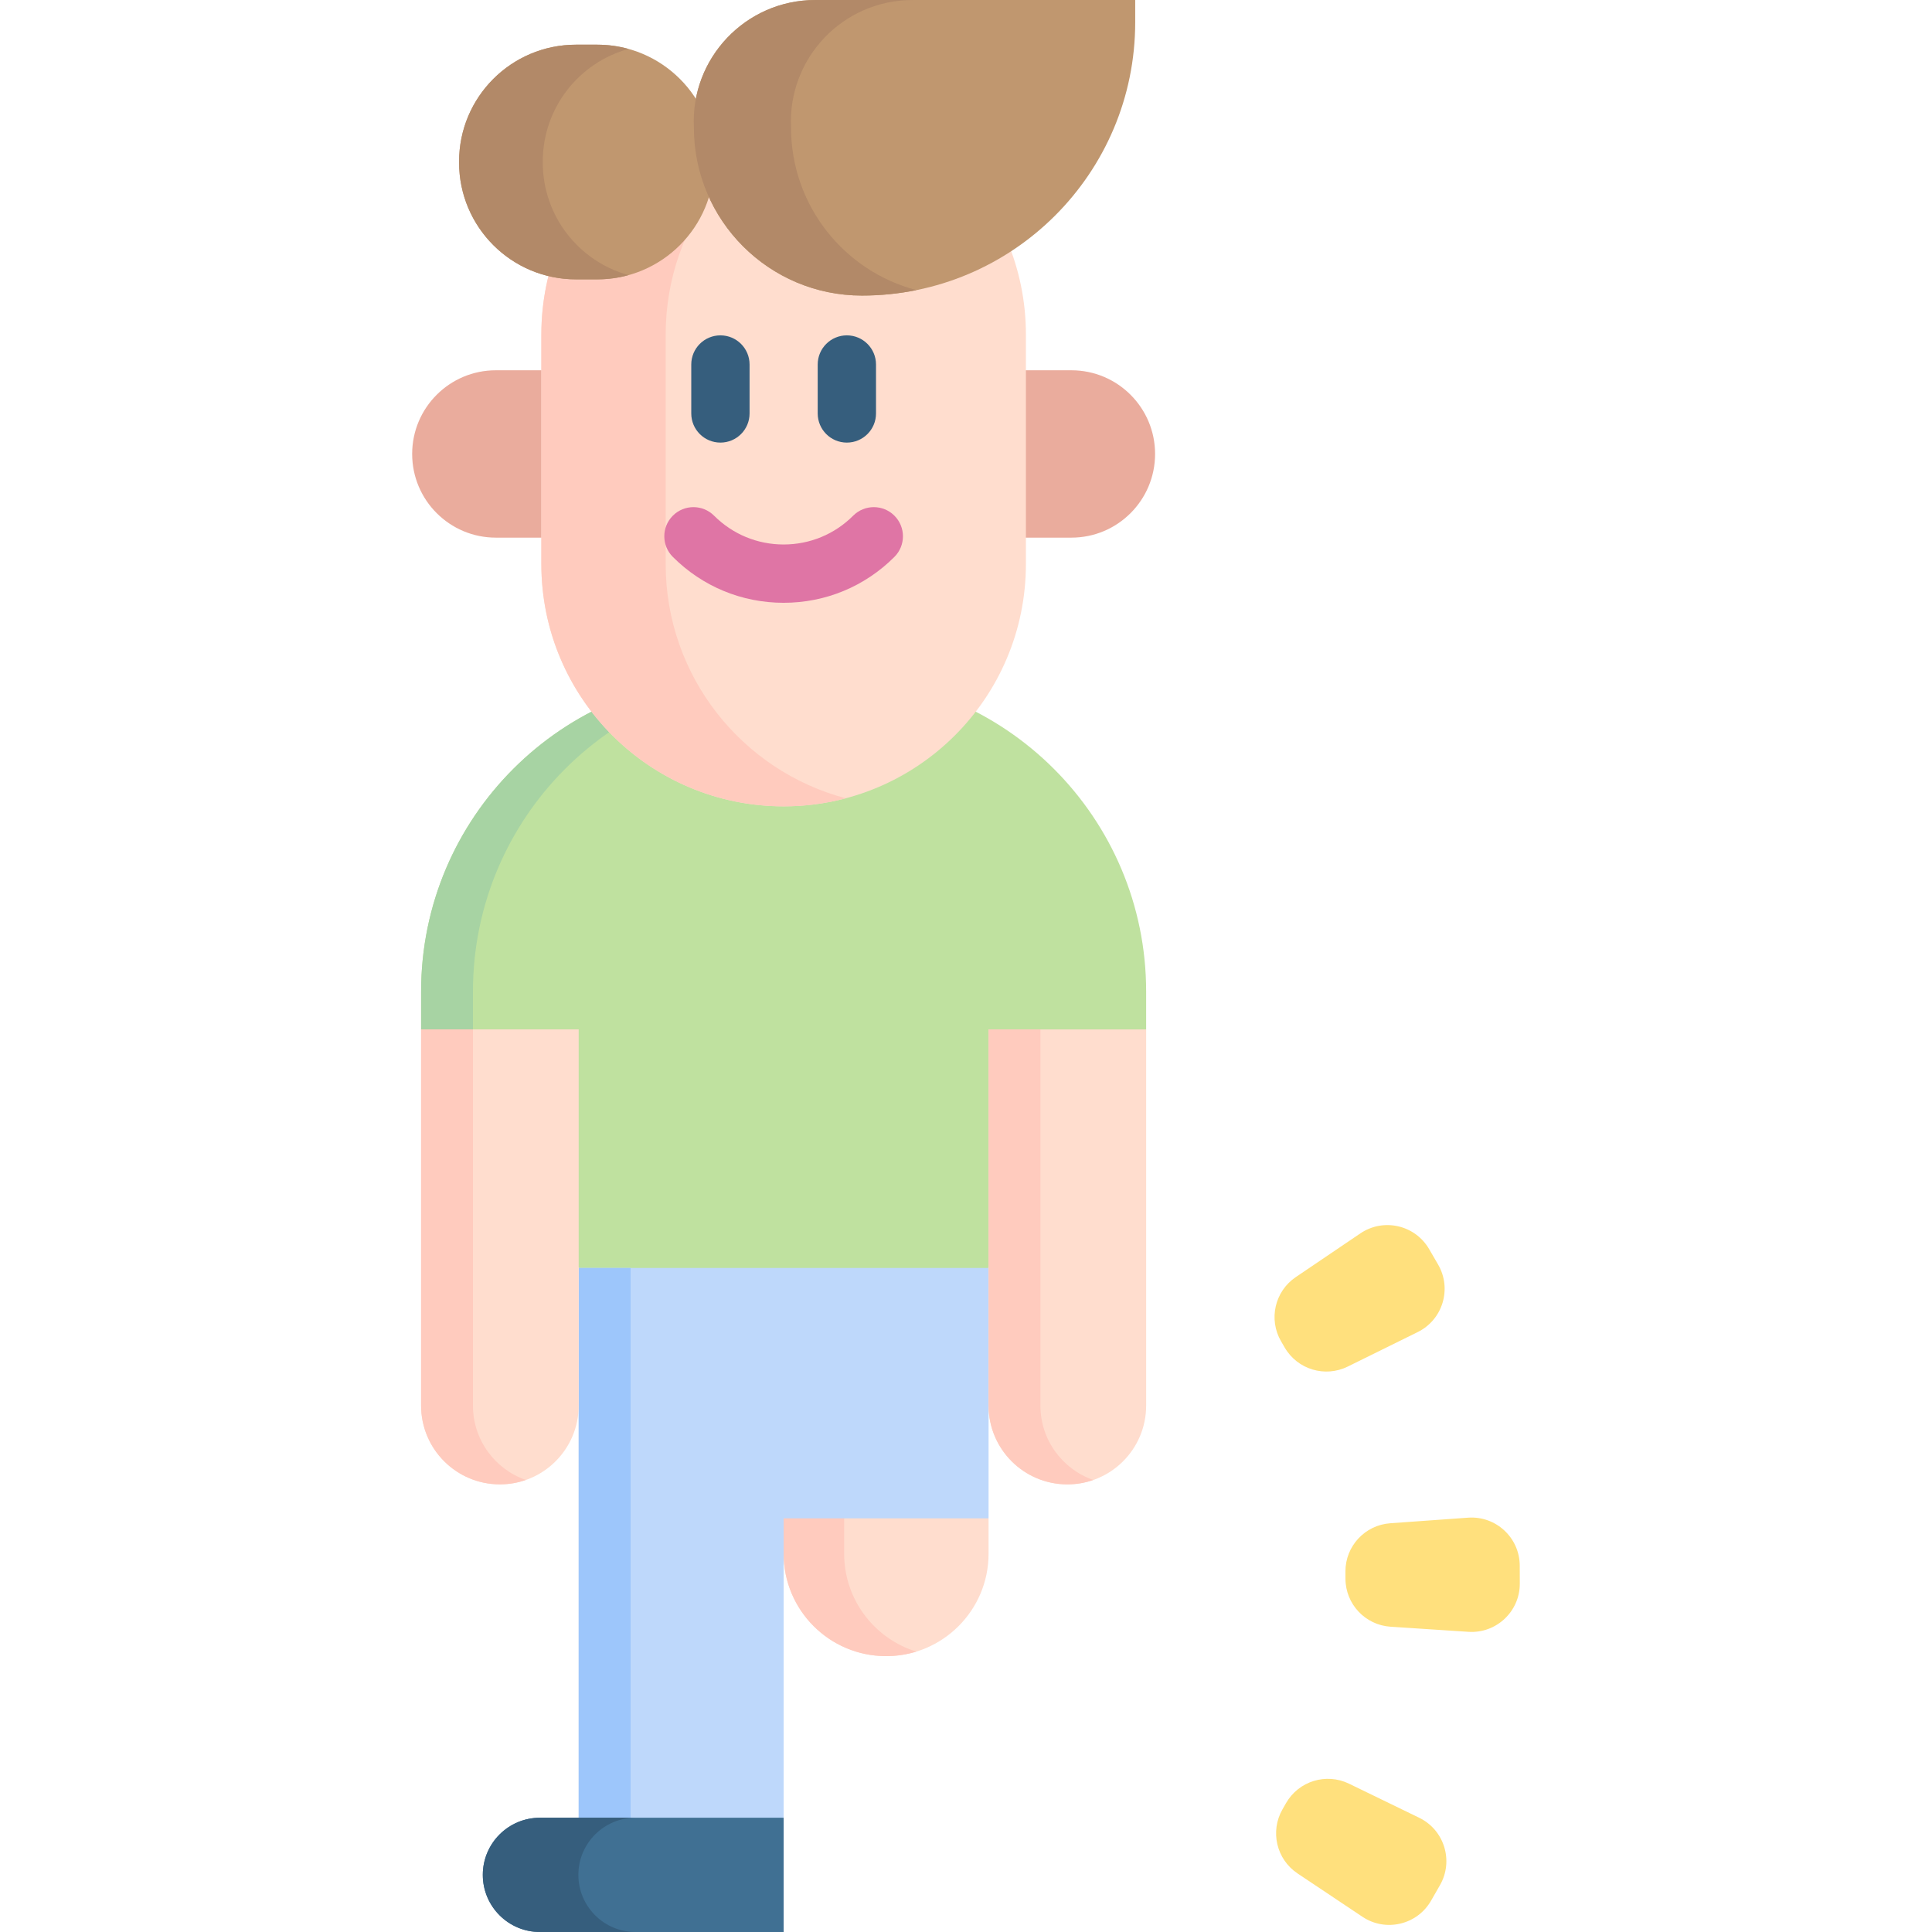 <svg width="212" height="212" viewBox="0 0 212 212" fill="none" xmlns="http://www.w3.org/2000/svg">
<g clip-path="url(#clip0)">
<path d="M108.477 166.608L96.009 159.625L85.988 166.608V170.485C85.988 176.695 91.022 181.729 97.233 181.729C103.443 181.729 108.477 176.695 108.477 170.485V166.608Z" fill="#FFDDCE"/>
<path d="M100.553 181.233C99.504 181.554 98.388 181.729 97.233 181.729C91.024 181.729 85.988 176.698 85.988 170.485V166.609L96.009 159.626L99.689 161.688L92.629 166.609V170.485C92.629 175.543 95.962 179.812 100.553 181.233Z" fill="#FFCBBE"/>
<path d="M125.767 108.799V112.958L114.166 123.485L108.477 139.136L88.832 143.689L63.5 139.136L46.208 112.956L46.209 108.799C46.209 89.72 61.672 74.253 80.755 74.253H91.221C110.299 74.253 125.767 89.72 125.767 108.799Z" fill="#BFE19F"/>
<path d="M55.324 126.758L46.208 112.956V108.797C46.208 89.718 61.671 74.251 80.754 74.251H86.445C67.362 74.251 51.898 89.718 51.898 108.797V112.956L58.463 122.895L55.324 126.758Z" fill="#A7D3A3"/>
<path d="M117.565 58.996H54.41C49.339 58.996 45.227 54.885 45.227 49.813C45.227 44.742 49.339 40.631 54.41 40.631H117.565C122.637 40.631 126.748 44.742 126.748 49.813C126.748 54.885 122.637 58.996 117.565 58.996Z" fill="#EAAC9D"/>
<path d="M85.989 88.479C71.305 88.479 59.403 76.576 59.403 61.893V36.707C59.403 22.024 71.306 10.121 85.989 10.121C100.672 10.121 112.574 22.024 112.574 36.707V61.893C112.574 76.576 100.672 88.479 85.989 88.479Z" fill="#FFDDCE"/>
<path d="M92.812 87.597C90.635 88.176 88.352 88.481 85.991 88.481C71.305 88.481 59.403 76.578 59.403 61.893V36.71C59.403 22.025 71.305 10.122 85.991 10.122C88.352 10.122 90.635 10.427 92.812 11.006C81.43 14.02 73.046 24.386 73.046 36.71V61.894C73.047 74.217 81.43 84.584 92.812 87.597Z" fill="#FFCBBE"/>
<path d="M85.987 66.145C81.395 66.145 77.078 64.357 73.831 61.11C72.582 59.861 72.582 57.835 73.831 56.586C75.081 55.336 77.106 55.336 78.356 56.586C80.395 58.624 83.105 59.747 85.988 59.747C88.871 59.747 91.581 58.624 93.62 56.586C94.869 55.336 96.895 55.336 98.144 56.586C99.394 57.835 99.394 59.861 98.144 61.11C94.897 64.358 90.579 66.145 85.987 66.145Z" fill="#DF75A5"/>
<path d="M79.052 48.567C77.285 48.567 75.853 47.135 75.853 45.368V39.998C75.853 38.231 77.285 36.799 79.052 36.799C80.818 36.799 82.251 38.231 82.251 39.998V45.368C82.251 47.135 80.818 48.567 79.052 48.567Z" fill="#365E7D"/>
<path d="M92.926 48.567C91.159 48.567 89.727 47.135 89.727 45.368V39.998C89.727 38.231 91.159 36.799 92.926 36.799C94.692 36.799 96.125 38.231 96.125 39.998V45.368C96.125 47.135 94.692 48.567 92.926 48.567Z" fill="#365E7D"/>
<path d="M63.203 4.903H65.538C72.623 4.903 78.366 10.646 78.366 17.731V17.829C78.366 24.913 72.623 30.656 65.538 30.656H63.203C56.119 30.656 50.376 24.913 50.376 17.829V17.731C50.376 10.646 56.119 4.903 63.203 4.903Z" fill="#C0976F"/>
<path d="M68.965 30.187C67.873 30.494 66.724 30.654 65.54 30.654H63.206C56.121 30.654 50.376 24.914 50.376 17.828V17.73C50.376 10.645 56.121 4.904 63.206 4.904H65.54C66.724 4.904 67.873 5.065 68.965 5.372C63.54 6.864 59.559 11.829 59.559 17.73V17.828C59.559 23.73 63.54 28.695 68.965 30.187Z" fill="#B28968"/>
<path d="M76.14 13.995C76.14 24.178 84.395 32.433 94.578 32.433C111.14 32.433 124.567 19.006 124.567 2.443V0H89.464C81.839 0 75.765 6.379 76.14 13.995Z" fill="#C0976F"/>
<path d="M100.563 31.835C98.63 32.227 96.626 32.432 94.577 32.432C84.392 32.432 76.14 24.18 76.14 13.995C75.766 6.379 81.841 0.002 89.465 0.002H100.127C92.502 0.002 86.428 6.379 86.802 13.995C86.801 22.564 92.644 29.765 100.563 31.835Z" fill="#B28968"/>
<path d="M108.476 139.135V166.608H85.987V199.464L63.498 207.418V139.135H108.476Z" fill="#BED8FB"/>
<path d="M63.501 139.136H69.198V212H63.501V139.136Z" fill="#9DC6FB"/>
<path d="M63.5 112.956H46.208V154.234C46.208 159.009 50.079 162.88 54.854 162.88C59.629 162.88 63.5 159.009 63.5 154.234V112.956H63.5Z" fill="#FFDDCE"/>
<path d="M57.698 162.396C56.809 162.713 55.85 162.88 54.853 162.88C50.078 162.88 46.206 159.007 46.206 154.232V112.956H51.896V154.232C51.896 158.01 54.322 161.223 57.698 162.396Z" fill="#FFCBBE"/>
<path d="M85.989 199.463V212H59.247C57.514 212 55.948 211.298 54.815 210.164C53.681 209.03 52.979 207.464 52.979 205.731C52.979 202.27 55.786 199.463 59.247 199.463H85.989Z" fill="#407093"/>
<path d="M65.302 210.164C66.435 211.298 68.001 212 69.734 212H59.247C57.514 212 55.948 211.298 54.815 210.164C53.681 209.03 52.979 207.464 52.979 205.731C52.979 202.27 55.786 199.463 59.247 199.463H69.734C66.272 199.463 63.466 202.27 63.466 205.731C63.466 207.464 64.167 209.03 65.302 210.164Z" fill="#365E7D"/>
<path d="M125.768 112.958H108.476V154.235C108.476 159.01 112.347 162.882 117.122 162.882C121.897 162.882 125.768 159.01 125.768 154.235V112.958H125.768Z" fill="#FFDDCE"/>
<path d="M119.968 162.398C119.078 162.715 118.12 162.882 117.123 162.882C112.348 162.882 108.476 159.009 108.476 154.234V112.958H114.166V154.234C114.166 158.012 116.592 161.225 119.968 162.398Z" fill="#FFCBBE"/>
<path d="M140.574 147.185L140.971 147.867C142.37 150.274 145.393 151.186 147.889 149.955L155.568 146.168C158.318 144.812 159.344 141.41 157.803 138.759L156.818 137.064C155.277 134.412 151.812 133.622 149.273 135.341L142.183 140.14C139.878 141.7 139.175 144.779 140.574 147.185Z" fill="#FFE07D"/>
<path d="M147.635 172.445L147.638 173.235C147.646 176.018 149.808 178.319 152.586 178.501L161.129 179.061C164.189 179.262 166.779 176.829 166.769 173.762L166.763 171.801C166.754 168.735 164.149 166.317 161.091 166.536L152.551 167.148C149.775 167.347 147.627 169.662 147.635 172.445Z" fill="#FFE07D"/>
<path d="M141.121 197.853L140.729 198.538C139.344 200.953 140.066 204.027 142.38 205.573L149.499 210.329C152.049 212.033 155.508 211.221 157.033 208.56L158.009 206.859C159.534 204.199 158.487 200.803 155.728 199.464L148.027 195.724C145.523 194.508 142.505 195.439 141.121 197.853Z" fill="#FFE07D"/>
</g>
<defs>
<clipPath id="clip0">
<rect width="212" height="212" fill="white"/>
</clipPath>
</defs>
</svg>
